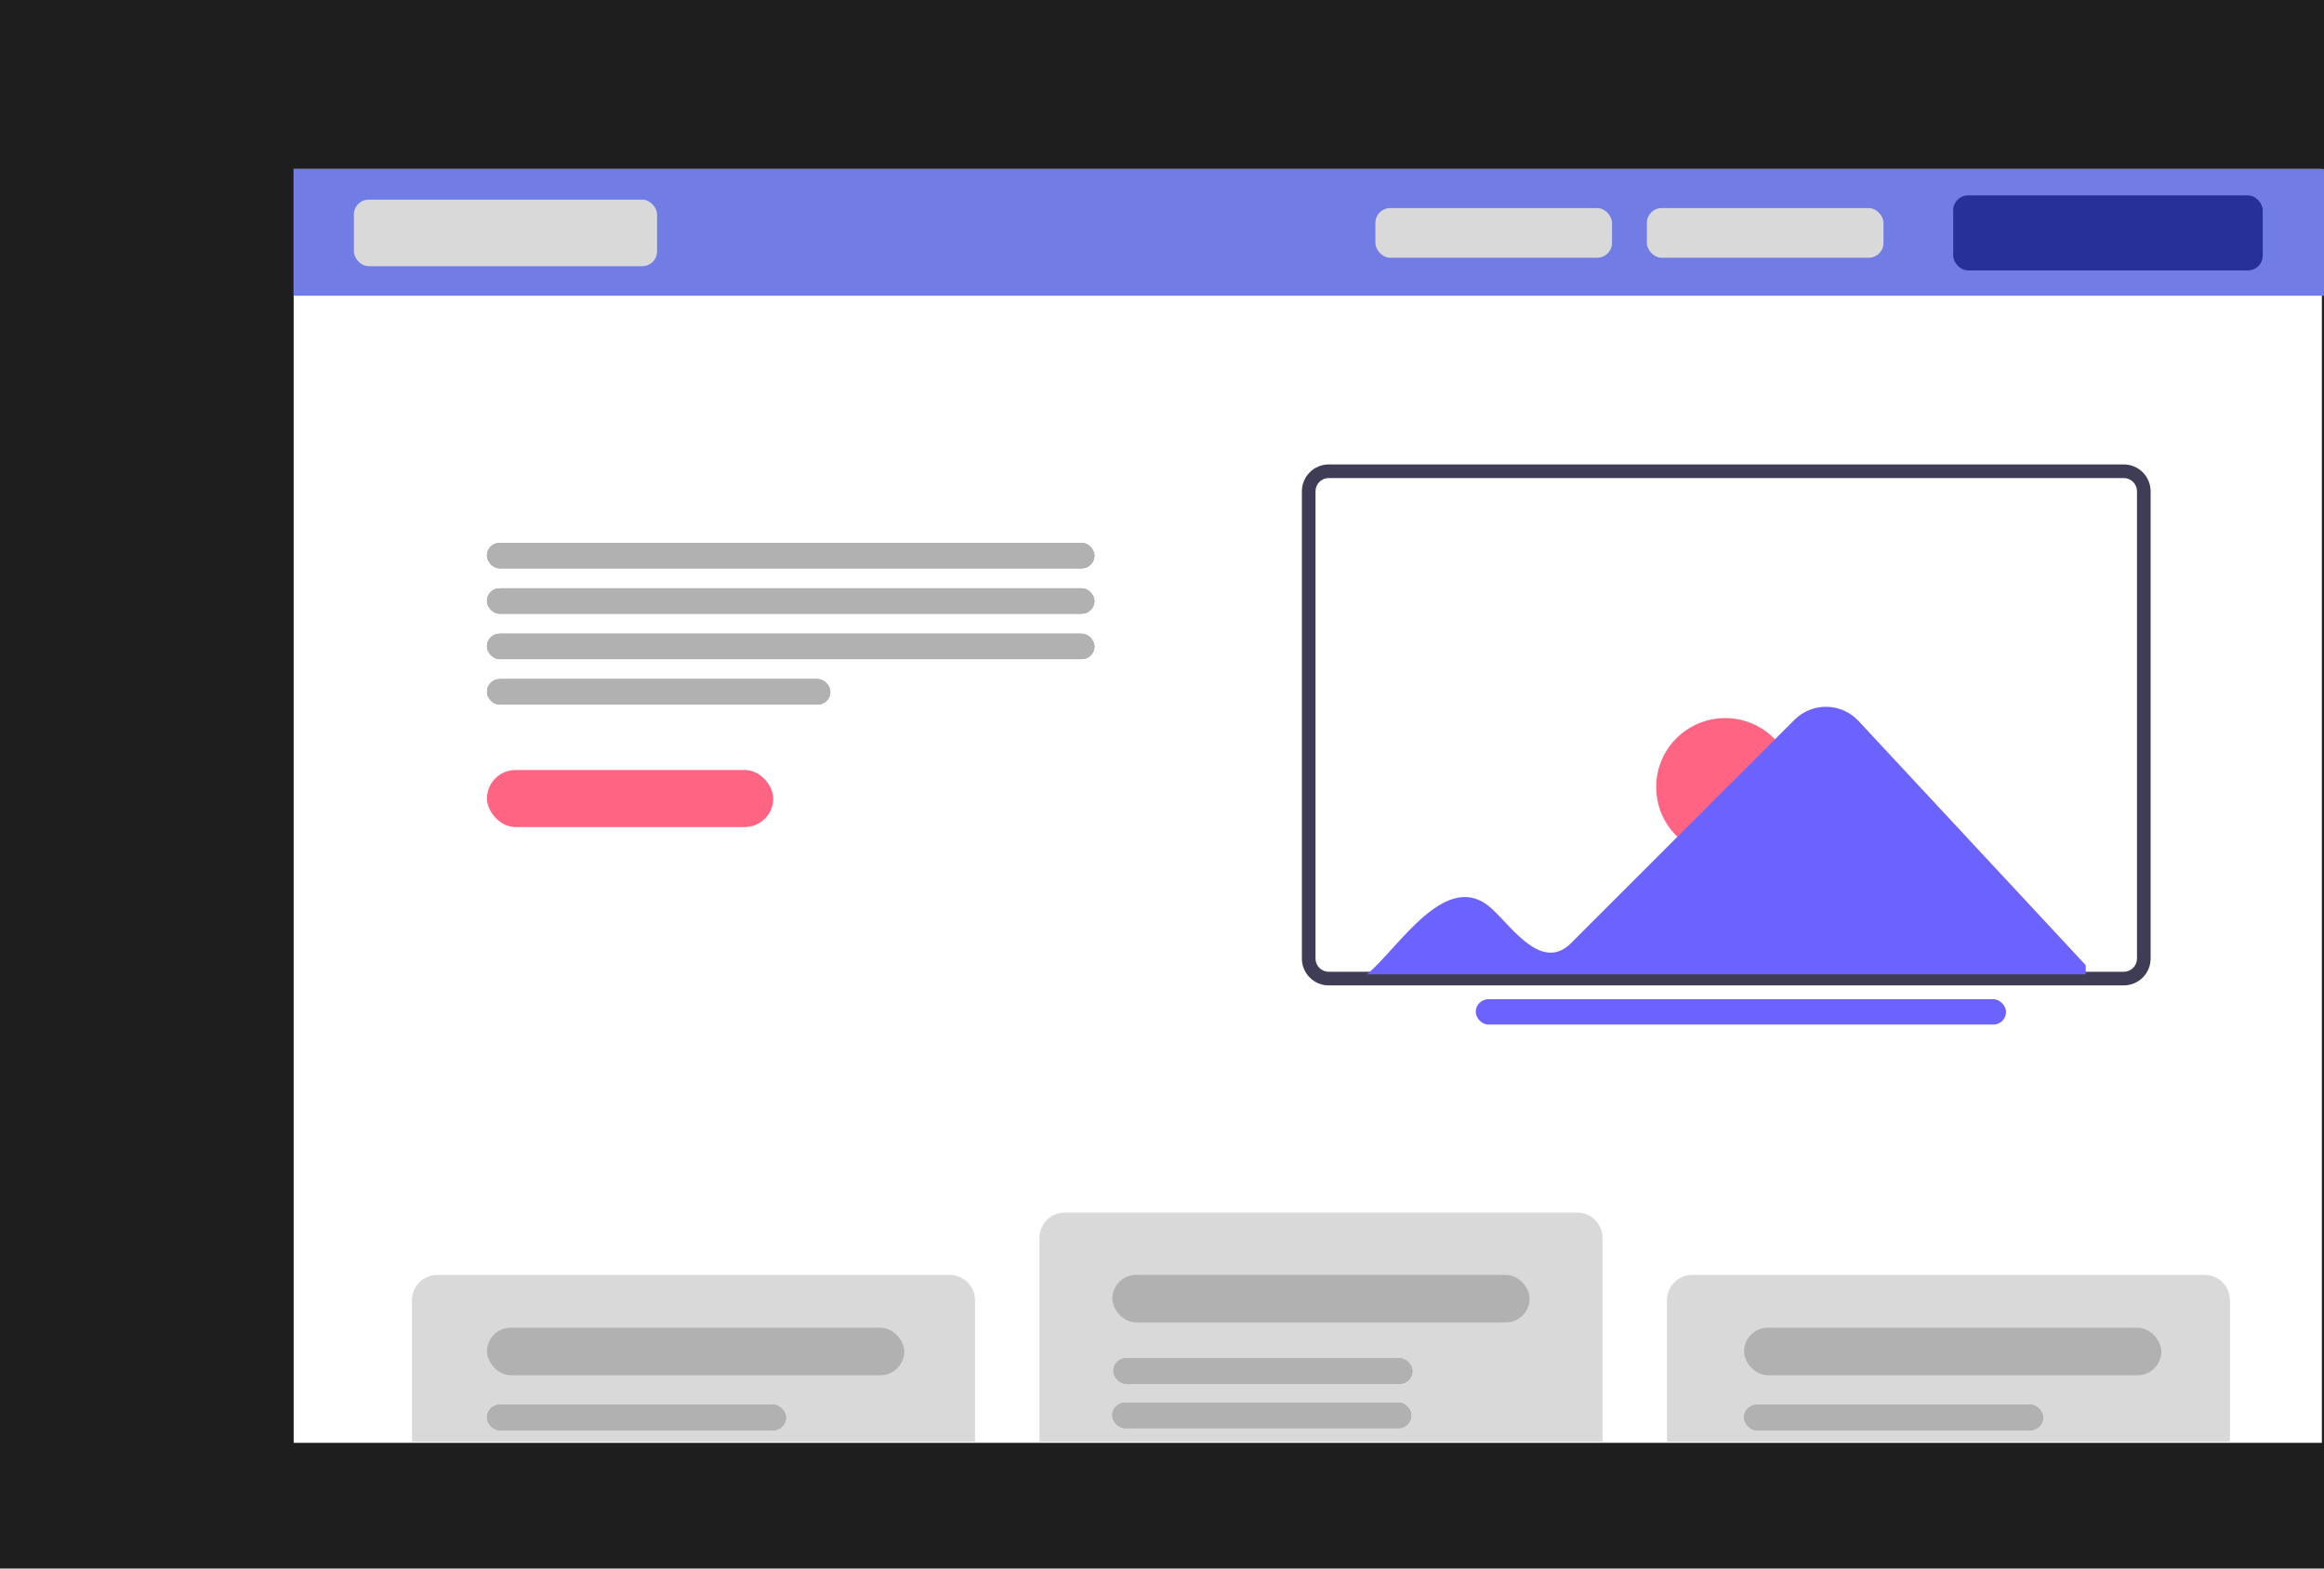 <svg width="2200" height="1485" viewBox="0 0 2200 1485" fill="none" xmlns="http://www.w3.org/2000/svg">
<rect width="2200" height="1485" fill="#1E1E1E"/>
<rect id="Rectangle 6" x="278" y="160" width="1920" height="1206" fill="white"/>
<rect id="Rectangle 13" x="278" y="160" width="1922" height="120" fill="#717DE4"/>
<rect id="Rectangle 2" x="335" y="189" width="287" height="63" rx="14" fill="#D9D9D9"/>
<rect id="Rectangle 5" x="1849" y="185" width="293" height="71" rx="14" fill="#253198"/>
<rect id="Rectangle 11" x="461" y="729" width="271" height="54" rx="27" fill="#FF6583"/>
<rect id="Rectangle 3" x="1302" y="197" width="224" height="47" rx="14" fill="#D9D9D9"/>
<rect id="Rectangle 12" x="1559" y="197" width="224" height="47" rx="14" fill="#D9D9D9"/>
<g id="Rectangle 7">
<rect x="461" y="557" width="575" height="24" rx="12" fill="#B1B1B1"/>
<rect x="461" y="557" width="575" height="24" rx="12" fill="#B1B1B1"/>
<rect x="461" y="557" width="575" height="24" rx="12" fill="#B1B1B1"/>
<rect x="461" y="557" width="575" height="24" rx="12" fill="#B1B1B1"/>
</g>
<g id="Rectangle 10">
<rect x="461" y="514" width="575" height="24" rx="12" fill="#B1B1B1"/>
<rect x="461" y="514" width="575" height="24" rx="12" fill="#B1B1B1"/>
<rect x="461" y="514" width="575" height="24" rx="12" fill="#B1B1B1"/>
<rect x="461" y="514" width="575" height="24" rx="12" fill="#B1B1B1"/>
</g>
<rect id="Rectangle 14" x="1397" y="946" width="502" height="24" rx="12" fill="#6C63FF"/>
<g id="Rectangle 9">
<rect x="461" y="643" width="325" height="24" rx="12" fill="#B1B1B1"/>
<rect x="461" y="643" width="325" height="24" rx="12" fill="#B1B1B1"/>
<rect x="461" y="643" width="325" height="24" rx="12" fill="#B1B1B1"/>
<rect x="461" y="643" width="325" height="24" rx="12" fill="#B1B1B1"/>
</g>
<path id="Rectangle 15" d="M390 1231C390 1217.75 400.745 1207 414 1207H899C912.255 1207 923 1217.75 923 1231V1365H390V1231Z" fill="#D9D9D9"/>
<path id="Rectangle 16" d="M984 1172C984 1158.75 994.745 1148 1008 1148H1493C1506.25 1148 1517 1158.75 1517 1172V1365H984V1172Z" fill="#D9D9D9"/>
<path id="Rectangle 17" d="M1578 1231C1578 1217.75 1588.75 1207 1602 1207H2087C2100.25 1207 2111 1217.75 2111 1231V1365H1578V1231Z" fill="#D9D9D9"/>
<g id="Rectangle 8">
<rect x="461" y="600" width="575" height="24" rx="12" fill="#B1B1B1"/>
<rect x="461" y="600" width="575" height="24" rx="12" fill="#B1B1B1"/>
<rect x="461" y="600" width="575" height="24" rx="12" fill="#B1B1B1"/>
<rect x="461" y="600" width="575" height="24" rx="12" fill="#B1B1B1"/>
</g>
<rect id="Rectangle 18" x="1053" y="1207" width="395" height="45" rx="22.5" fill="#B1B1B1"/>
<rect id="Rectangle 19" x="461" y="1257" width="395" height="45" rx="22.5" fill="#B1B1B1"/>
<g id="Rectangle 21">
<rect x="1054" y="1286" width="283" height="24" rx="12" fill="#B1B1B1"/>
<rect x="1054" y="1286" width="283" height="24" rx="12" fill="#B1B1B1"/>
<rect x="1054" y="1286" width="283" height="24" rx="12" fill="#B1B1B1"/>
<rect x="1054" y="1286" width="283" height="24" rx="12" fill="#B1B1B1"/>
</g>
<g id="Rectangle 23">
<rect x="461" y="1330" width="283" height="24" rx="12" fill="#B1B1B1"/>
<rect x="461" y="1330" width="283" height="24" rx="12" fill="#B1B1B1"/>
<rect x="461" y="1330" width="283" height="24" rx="12" fill="#B1B1B1"/>
<rect x="461" y="1330" width="283" height="24" rx="12" fill="#B1B1B1"/>
</g>
<g id="Rectangle 22">
<rect x="1651" y="1330" width="283" height="24" rx="12" fill="#B1B1B1"/>
<rect x="1651" y="1330" width="283" height="24" rx="12" fill="#B1B1B1"/>
<rect x="1651" y="1330" width="283" height="24" rx="12" fill="#B1B1B1"/>
<rect x="1651" y="1330" width="283" height="24" rx="12" fill="#B1B1B1"/>
</g>
<rect id="Rectangle 20" x="1651" y="1257" width="395" height="45" rx="22.5" fill="#B1B1B1"/>
<g id="undraw_website_setup_re_d4y9 1">
<path id="Vector" d="M2010.45 926.474H1257.84C1252.81 926.468 1247.99 924.469 1244.43 920.914C1240.87 917.36 1238.87 912.54 1238.87 907.513V465.103C1238.87 460.076 1240.87 455.256 1244.43 451.702C1247.99 448.147 1252.81 446.148 1257.84 446.142H2010.45C2015.48 446.148 2020.3 448.147 2023.86 451.702C2027.42 455.256 2029.42 460.076 2029.42 465.103V907.513C2029.42 912.54 2027.42 917.36 2023.86 920.914C2020.3 924.469 2015.48 926.468 2010.45 926.474Z" fill="white"/>
<path id="Vector_2" d="M2010.45 932.926H1257.84C1251.1 932.918 1244.63 930.238 1239.87 925.474C1235.1 920.71 1232.42 914.25 1232.41 907.513V465.104C1232.42 458.366 1235.1 451.907 1239.87 447.142C1244.63 442.378 1251.1 439.698 1257.84 439.691H2010.45C2017.19 439.698 2023.66 442.378 2028.42 447.142C2033.19 451.907 2035.87 458.366 2035.88 465.104V907.513C2035.87 914.25 2033.19 920.71 2028.42 925.474C2023.66 930.238 2017.19 932.918 2010.45 932.926ZM1257.84 452.595C1254.52 452.598 1251.34 453.918 1248.99 456.263C1246.65 458.608 1245.33 461.787 1245.32 465.104V907.513C1245.33 910.829 1246.65 914.009 1248.99 916.354C1251.34 918.699 1254.52 920.018 1257.84 920.022H2010.45C2013.77 920.018 2016.95 918.699 2019.3 916.354C2021.64 914.009 2022.96 910.829 2022.97 907.513V465.104C2022.96 461.787 2021.64 458.608 2019.3 456.263C2016.95 453.918 2013.77 452.598 2010.45 452.595H1257.84Z" fill="#3F3D56"/>
<path id="Vector_3" d="M1633.13 810.384C1669.2 810.384 1698.44 781.165 1698.44 745.121C1698.44 709.078 1669.2 679.858 1633.13 679.858C1597.06 679.858 1567.82 709.078 1567.82 745.121C1567.82 781.165 1597.06 810.384 1633.13 810.384Z" fill="#FF6583"/>
<path id="Vector_4" d="M1759.12 682.335C1755.27 678.26 1750.65 674.994 1745.53 672.729C1740.4 670.464 1734.87 669.246 1729.27 669.146C1723.67 669.046 1718.1 670.066 1712.9 672.146C1707.69 674.227 1702.96 677.326 1698.97 681.261L1487.17 892.922C1460.03 920.162 1431.71 878.499 1413.61 861.699C1370.09 818.684 1323.08 899.34 1293.83 922.437H1974.46V913.778L1759.12 682.335Z" fill="#6C63FF"/>
<g id="Rectangle 22_2">
<rect x="1053" y="1328" width="283" height="24" rx="12" fill="#B1B1B1"/>
<rect x="1053" y="1328" width="283" height="24" rx="12" fill="#B1B1B1"/>
<rect x="1053" y="1328" width="283" height="24" rx="12" fill="#B1B1B1"/>
<rect x="1053" y="1328" width="283" height="24" rx="12" fill="#B1B1B1"/>
</g>
</g>
</svg>
